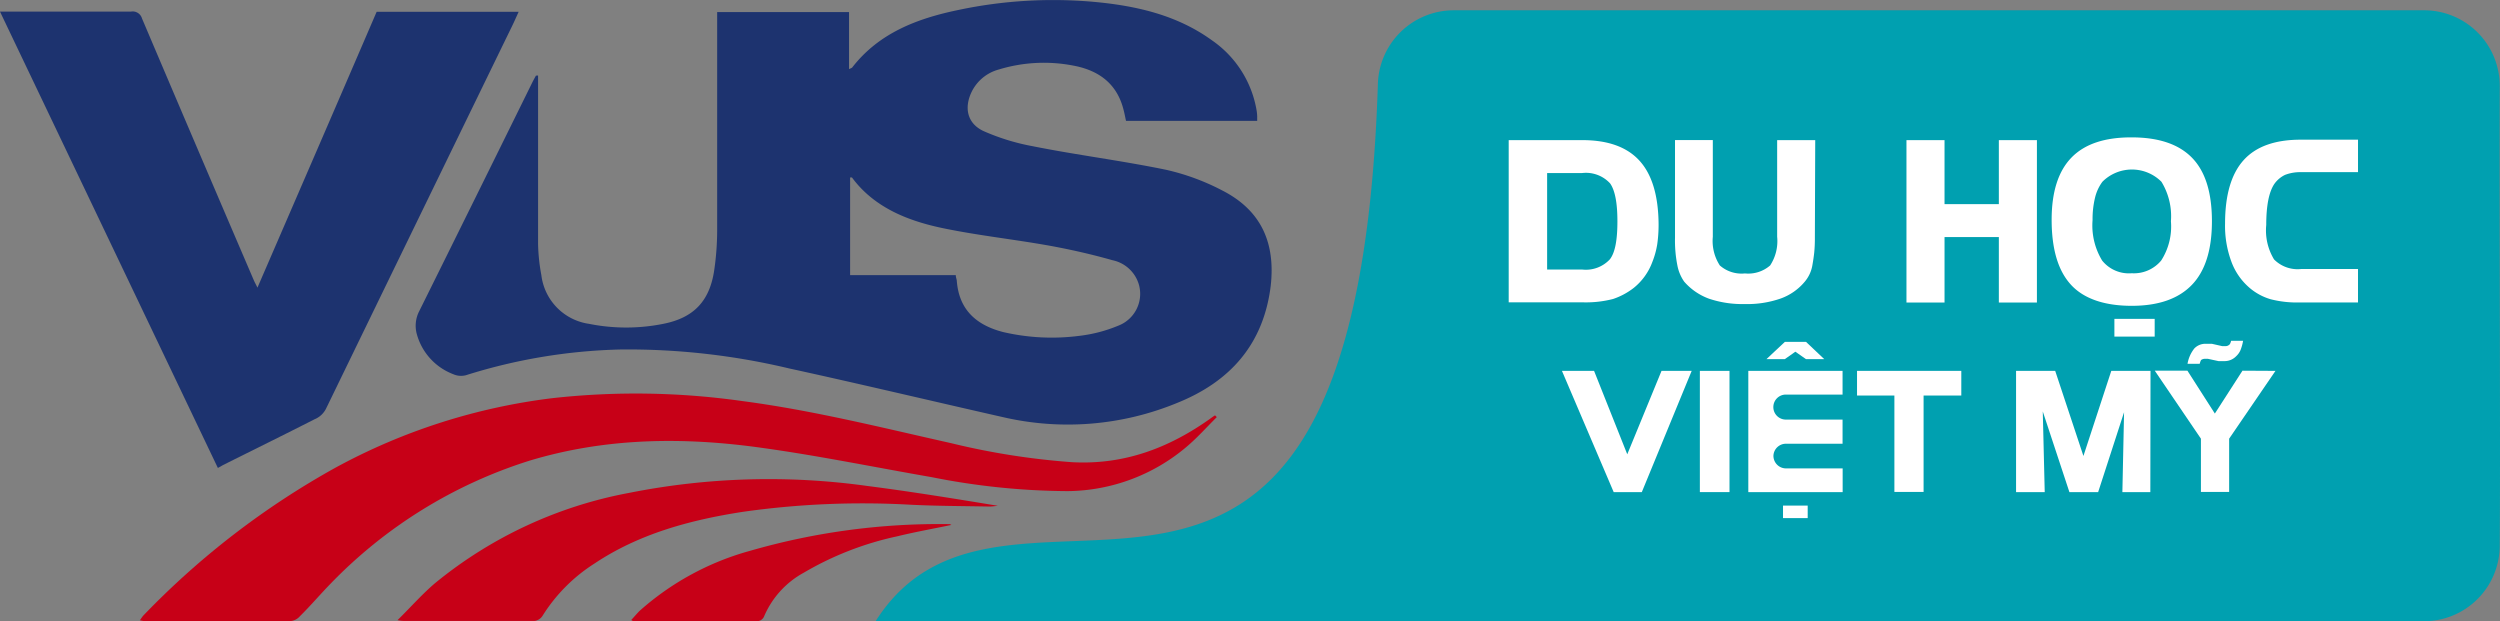 <svg xmlns="http://www.w3.org/2000/svg" viewBox="0 0 281.7 70"><rect x="0" y="0" width="281.7" height="70" fill="#808080" stroke="none"/><defs><style>.cls-1{fill:#00a0b0;}.cls-2{fill:#1d336f;}.cls-3{fill:#c70017;}.cls-4{fill:#fff;}</style></defs><g id="Layer_2" data-name="Layer 2"><g id="Layer_1-2" data-name="Layer 1"><path class="cls-1" d="M281.67,9.71c-.06,15.2.09,39.17,0,51.82A8.54,8.54,0,0,1,273.14,70H98.66c15-23.67,54.14,17.09,56.6-60.55a8.55,8.55,0,0,1,8.52-8.29H273.14A8.52,8.52,0,0,1,281.67,9.71Z"/><path class="cls-2" d="M60.63,8.51v2.43c0,5.5,0,11,0,16.48A21,21,0,0,0,61,31a6.31,6.31,0,0,0,5.37,5.49,21.25,21.25,0,0,0,8.37,0c3.39-.67,5.18-2.51,5.72-5.92a31.31,31.31,0,0,0,.35-4.64c0-7.81,0-15.63,0-23.44V1.36H95.67V7.79c.22-.11.31-.13.36-.19,3-3.87,7.29-5.5,11.88-6.46A51.53,51.53,0,0,1,123.48.23c4.69.45,9.21,1.5,13.12,4.34a12,12,0,0,1,5,7.91,4.62,4.62,0,0,1,.06.64c0,.15,0,.3,0,.5H126.88c-.1-.44-.18-.91-.31-1.37-.78-2.93-2.88-4.36-5.69-4.87a17.41,17.41,0,0,0-8.33.45,4.79,4.79,0,0,0-3.08,2.55c-.87,1.84-.44,3.58,1.4,4.41a24.74,24.74,0,0,0,5.47,1.68c5,1,10,1.62,15,2.65a25.91,25.91,0,0,1,6.4,2.35c4.38,2.24,6,5.91,5.44,10.78-.82,6.56-4.58,10.75-10.51,13.14A32.35,32.35,0,0,1,113,47c-8-1.81-16-3.72-24.06-5.48a78.42,78.42,0,0,0-19-2.14,62.63,62.63,0,0,0-17.44,2.9,2.17,2.17,0,0,1-1.44-.12,6.74,6.74,0,0,1-4.09-4.5,3.56,3.56,0,0,1,.25-2.56q6.4-12.9,12.77-25.83c.12-.25.27-.5.4-.75ZM107.7,31c0,.26.09.44.11.62.24,3.27,2.18,5,5.2,5.79a24.18,24.18,0,0,0,8.64.43A16.32,16.32,0,0,0,126,36.7a3.84,3.84,0,0,0,2.35-4.56,3.93,3.93,0,0,0-3-2.82c-2.39-.68-4.83-1.23-7.28-1.67-3.9-.69-7.85-1.12-11.73-1.92S98.55,23.46,96,20c0,0-.11,0-.21,0V31Z"/><path class="cls-2" d="M24.55,52.73,0,1.31H1c4.58,0,9.16,0,13.74,0A1.09,1.09,0,0,1,16,2.08q6.27,14.76,12.6,29.5c.09.21.21.42.41.83,4.53-10.47,9-20.78,13.43-31.08h16c-.32.71-.61,1.37-.93,2Q47.11,24.7,36.76,46a2.5,2.5,0,0,1-1.33,1.25C32,49,28.55,50.69,25.12,52.41Z"/><path class="cls-3" d="M137.11,47c-1.13,1.12-2.19,2.32-3.4,3.34a21,21,0,0,1-13.43,5A79.91,79.91,0,0,1,105,53.77c-6.39-1.11-12.75-2.42-19.18-3.31-8.8-1.24-17.58-1.15-26.19,1.46a53.44,53.44,0,0,0-22.4,13.87C36.05,67,35,68.25,33.78,69.45a1.58,1.58,0,0,1-1,.53c-5.53,0-11.06,0-16.58,0a3.78,3.78,0,0,1-.44-.09c.17-.23.27-.4.4-.54A91.67,91.67,0,0,1,37.78,52.71a68.36,68.36,0,0,1,24.59-7.86,85.45,85.45,0,0,1,21.26.34c8,1.05,15.74,3,23.56,4.75a82.33,82.33,0,0,0,13.62,2.14c5.9.32,11-1.63,15.69-5,.13-.1.27-.19.41-.28Z"/><path class="cls-3" d="M44.79,69.88c1.53-1.5,2.83-3,4.33-4.25A48.49,48.49,0,0,1,70.88,55.54a80.49,80.49,0,0,1,26.86-.78c4.89.63,9.77,1.42,14.68,2.23a8.94,8.94,0,0,1-.89.09c-2.93-.06-5.86-.06-8.79-.2a95.88,95.88,0,0,0-19.08.8C77.74,58.6,72,60.15,67,63.49a18.78,18.78,0,0,0-5.88,5.92,1.28,1.28,0,0,1-.9.56c-4.89,0-9.77,0-14.66,0A4.89,4.89,0,0,1,44.79,69.88Z"/><path class="cls-3" d="M107.2,59.15c-2.06.43-4.09.79-6.09,1.28a35.35,35.35,0,0,0-10.52,4.09,10.13,10.13,0,0,0-4.52,5,.9.9,0,0,1-.66.47c-4.67,0-9.34,0-14,0-.05,0-.1,0-.28-.13.32-.35.6-.68.91-1a31.08,31.08,0,0,1,12.5-6.8,76.74,76.74,0,0,1,22.49-3S107.11,59.1,107.2,59.15Z"/><path class="cls-4" d="M186.89,25.25a15.67,15.67,0,0,1-.15,2.26,9.35,9.35,0,0,1-.55,2,6.73,6.73,0,0,1-2.1,2.93,7.86,7.86,0,0,1-2.33,1.25,12.27,12.27,0,0,1-3.32.38H170V15.79h8.3q4.33,0,6.44,2.32T186.89,25.25Zm-4.64-.32c0-2.06-.27-3.48-.82-4.26a3.69,3.69,0,0,0-3.16-1.17h-3.94V30.37h3.94a3.69,3.69,0,0,0,3.13-1.15C182,28.45,182.25,27,182.25,24.93Z"/><path class="cls-4" d="M204.5,26.78a16.21,16.21,0,0,1-.07,1.65c-.05.47-.12.94-.2,1.39a3.86,3.86,0,0,1-.86,1.91,6.3,6.3,0,0,1-2.73,1.91,11.44,11.44,0,0,1-4.06.62,11.75,11.75,0,0,1-4-.6,6.79,6.79,0,0,1-2.81-1.93,4.74,4.74,0,0,1-.77-1.86,14.47,14.47,0,0,1-.26-3.09v-11H193V26.68a5.06,5.06,0,0,0,.79,3.23,3.71,3.71,0,0,0,2.83.9,3.75,3.75,0,0,0,2.84-.9,5,5,0,0,0,.79-3.23V15.79h4.29Z"/><path class="cls-4" d="M229.52,34.09h-4.29V26.71h-6.12v7.38h-4.29V15.79h4.29V23h6.12V15.79h4.29Z"/><path class="cls-4" d="M249.24,24.93c0,3.19-.74,5.58-2.24,7.15s-3.75,2.38-6.8,2.38-5.39-.79-6.84-2.37-2.18-4-2.18-7.33q0-4.7,2.23-7t6.79-2.28c3.07,0,5.34.78,6.83,2.33S249.24,21.75,249.24,24.93Zm-4.62,0a7.42,7.42,0,0,0-1.07-4.45,4.7,4.7,0,0,0-6.65,0,4.94,4.94,0,0,0-.83,1.79,10.22,10.22,0,0,0-.28,2.53,7.61,7.61,0,0,0,1.08,4.56,3.86,3.86,0,0,0,3.33,1.43,4,4,0,0,0,3.32-1.43A7.08,7.08,0,0,0,244.62,24.93Zm-1.83,13h-4.54v-2h4.54Z"/><path class="cls-4" d="M265.7,34.08h-6.55a11.92,11.92,0,0,1-3.29-.36,6.43,6.43,0,0,1-2.36-1.27,7.09,7.09,0,0,1-2.08-3,11.57,11.57,0,0,1-.7-4.25q0-4.82,2.08-7.14t6.44-2.32h6.46v3.66h-6.38a4.79,4.79,0,0,0-1.83.3,3.16,3.16,0,0,0-1.2,1q-.93,1.35-.93,4.65a6.3,6.3,0,0,0,.88,3.88,3.73,3.73,0,0,0,3.08,1.08h6.38Z"/><path class="cls-4" d="M190.62,41.79,185,55.45h-3.17L176,41.79h3.62l3.74,9.4,3.86-9.4Z"/><path class="cls-4" d="M194.88,55.45h-3.34V41.79h3.34Z"/><path class="cls-4" d="M221,44.57h-4.25V55.43h-3.29V44.57h-4.21V41.79H221Z"/><path class="cls-4" d="M242.3,55.45h-3.15l.19-9-2.92,9h-3.24l-3-9.09.22,9.09h-3.23V41.79h4.41l3.18,9.59,3.14-9.59h4.42Z"/><path class="cls-4" d="M256.4,41.79l-5.22,7.64v6H248v-6l-5.2-7.66h3.68l3.09,4.83,3.11-4.83Z"/><rect class="cls-4" x="200.91" y="56.97" width="2.78" height="1.41"/><path class="cls-4" d="M252.75,38.4a5,5,0,0,1-.29,1.05,2,2,0,0,1-.48.68,1.81,1.81,0,0,1-1.38.56l-.3,0-.32,0-1.2-.26-.15,0h-.15a.72.72,0,0,0-.4.1c-.07,0-.14.19-.22.46h-1.37a3.83,3.83,0,0,1,.77-1.73,1.73,1.73,0,0,1,1.34-.52l.34,0,.3,0,1.15.26.21,0h.23a.6.6,0,0,0,.32-.12.38.38,0,0,0,.15-.18,1.28,1.28,0,0,0,.1-.3Z"/><polygon class="cls-4" points="205.56 40.47 203.5 40.47 202.3 39.63 201.11 40.47 199.04 40.47 201.12 38.52 203.5 38.52 205.56 40.47"/><path class="cls-4" d="M207.62,44.46V41.79H197V55.45h10.63V52.78h-6.39a1.42,1.42,0,0,1-1.41-1.42h0A1.41,1.41,0,0,1,201.23,50h6.39V47.28h-6.39a1.41,1.41,0,0,1-1.41-1.41h0a1.41,1.41,0,0,1,1.41-1.41Z"/></g></g></svg>